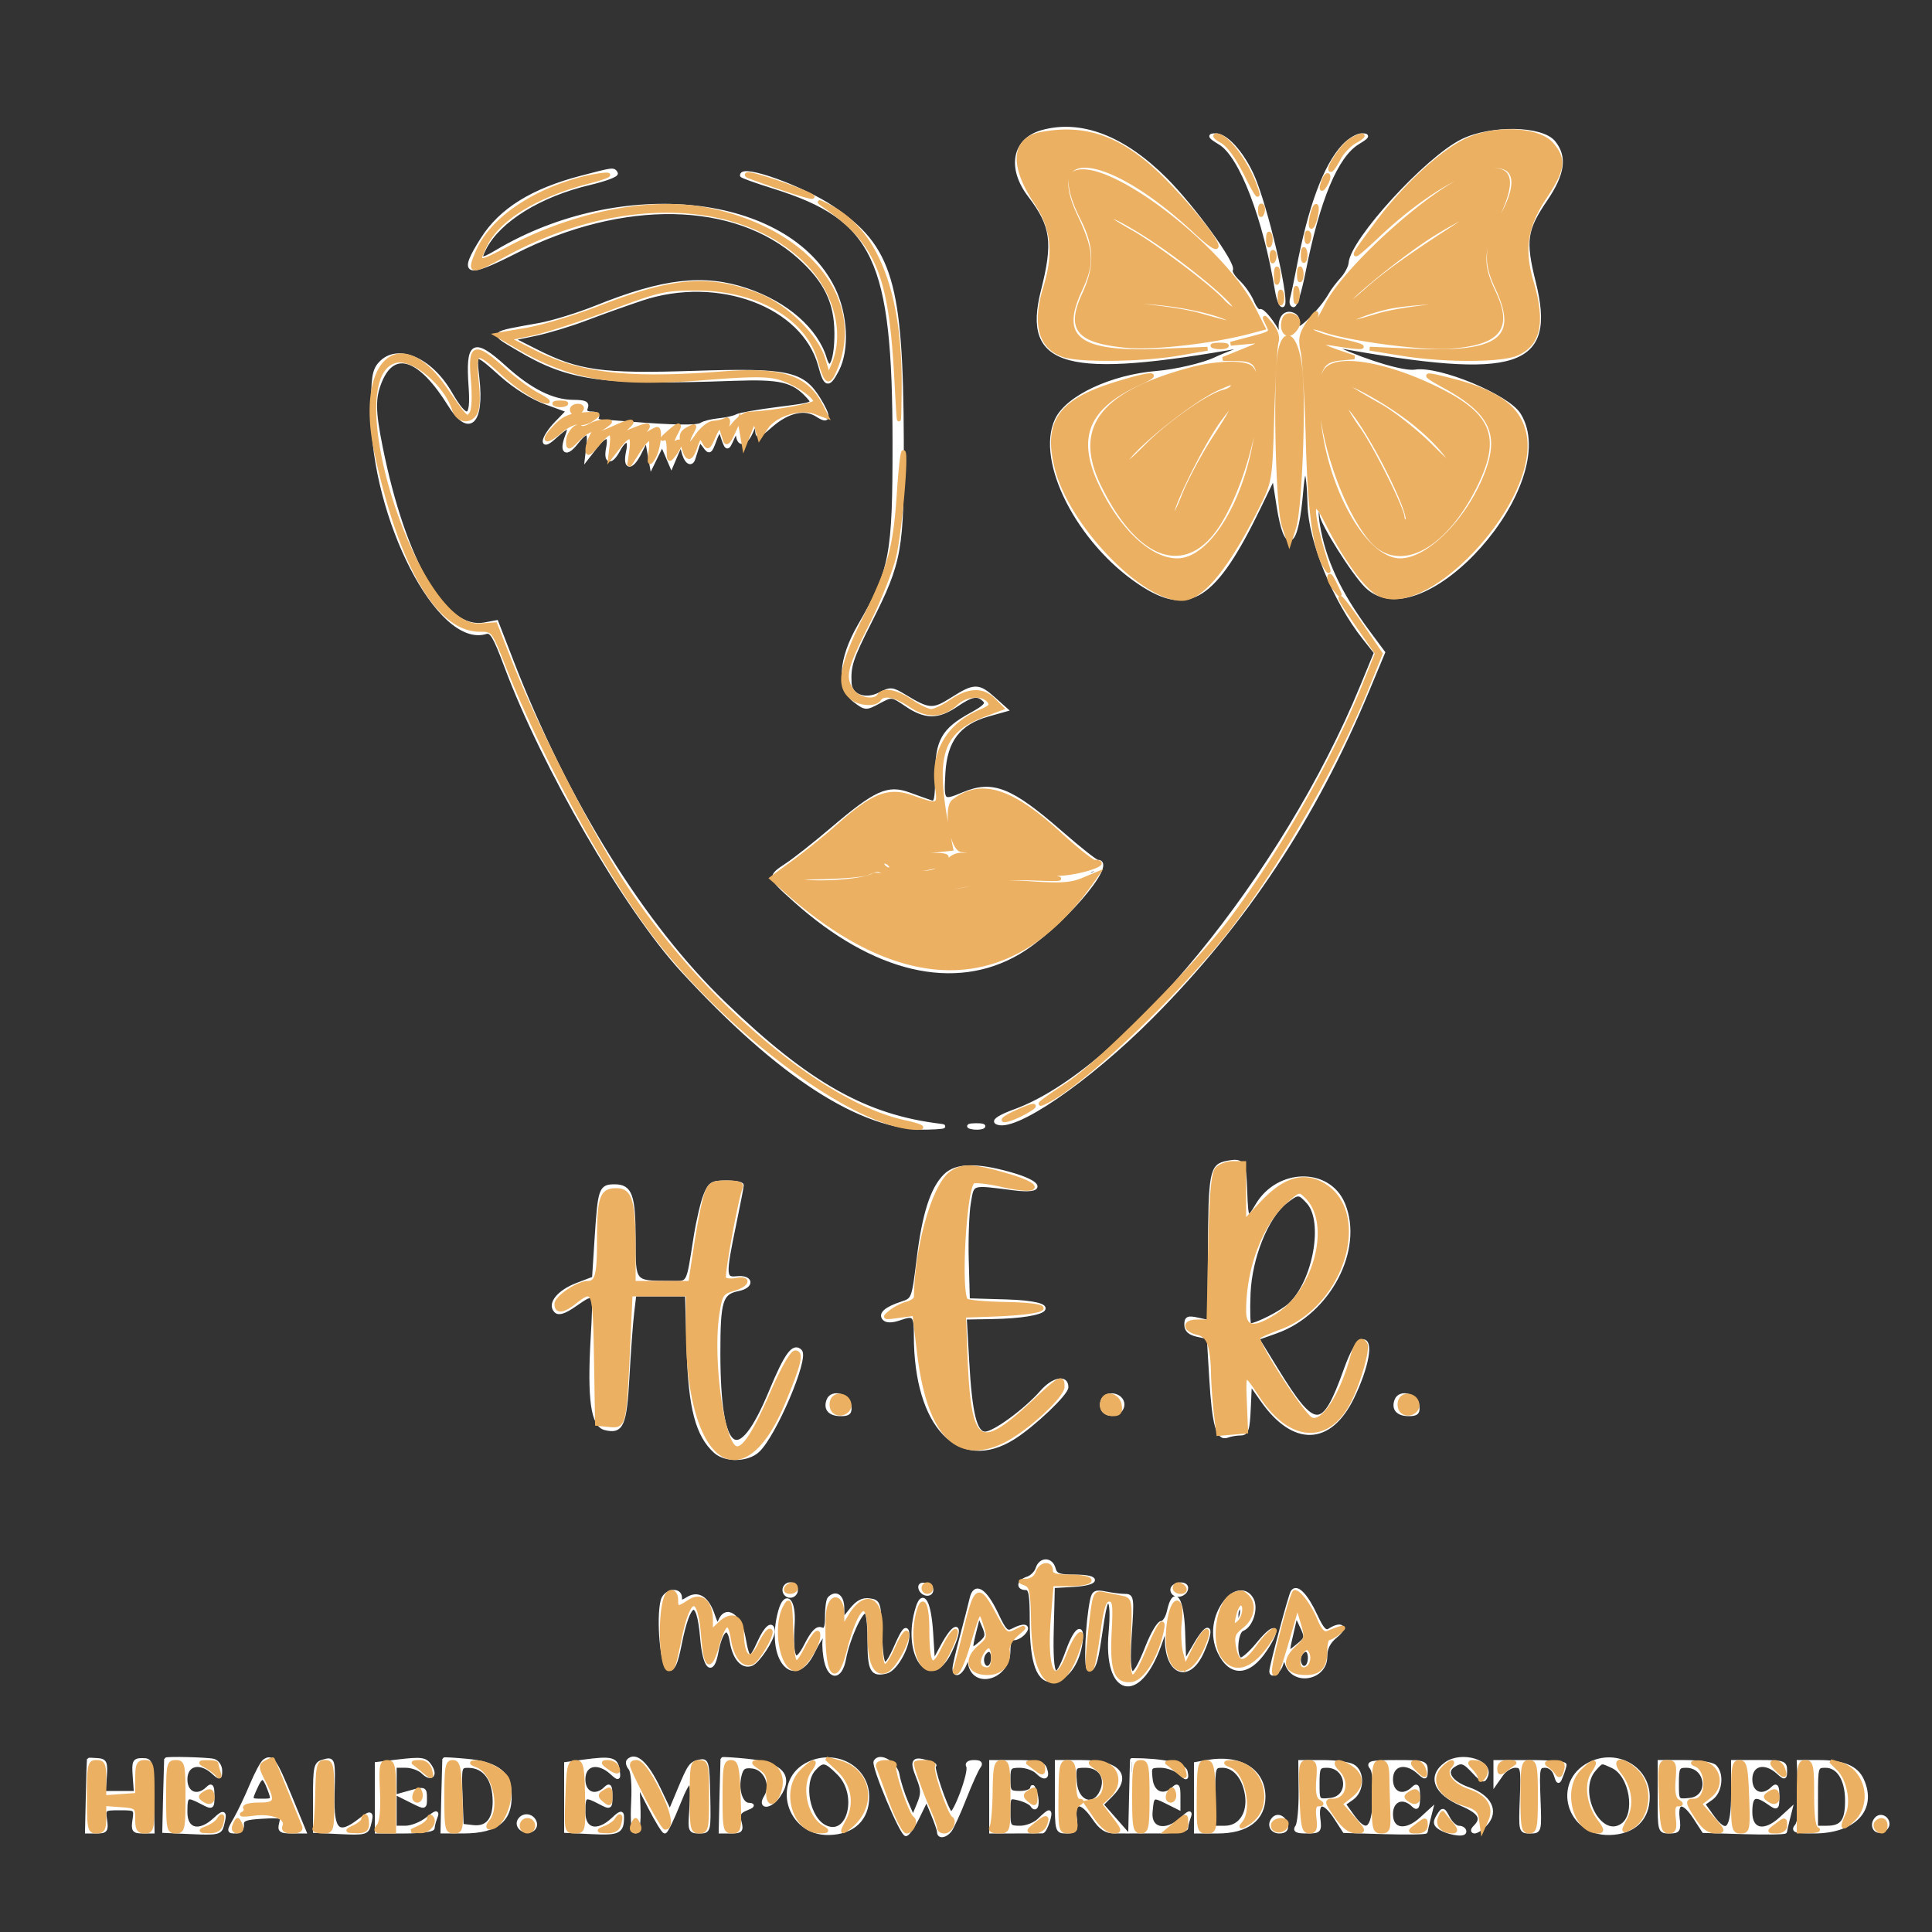 <?xml version="1.0" standalone="no"?>
<!DOCTYPE svg PUBLIC "-//W3C//DTD SVG 20010904//EN"
 "http://www.w3.org/TR/2001/REC-SVG-20010904/DTD/svg10.dtd">
<svg version="1.0" xmlns="http://www.w3.org/2000/svg"
 width="500pt" height="500pt" viewBox="0 0 500 500"
 preserveAspectRatio="xMidYMid meet">
 <rect x="0" y="0" width="500" height="500" fill="#333333" stroke="none"/>
 <path fill="#fff" stroke="#fff" stroke-width="1px" d="M269.7 34.159c-7.257 2.031-8.665 9.265-3.197 16.434 5.978 7.837 6.563 12.126 3.372 24.724-4.906 19.378 6.057 22.344 52.125 14.1 1.375-.246.7.236-1.5 1.07-2.2.834-4.9 1.947-6 2.473-3.049 1.458-10.241 3.142-15.118 3.539-11.697.953-23.111 6.304-25.875 12.128-5.06 10.662 5.607 31.606 21.504 42.221 12.658 8.453 19.287 4.228 30.838-19.658l3.833-7.927 1.18 7.589c1.984 12.763 4.701 10.995 5.923-3.852.678-8.229 1.869-6.202 2.097 3.568.221 9.502 6.542 24.866 14.212 34.55l2.994 3.782-3.62 8.8c-20.09 48.83-61.657 99.654-89.854 109.864-3.488 1.263-5.423 2.436-4.727 2.866 4.127 2.551 23.559-10.697 40.118-27.349 24.243-24.378 42.158-51.455 55.914-84.508l4.042-9.711-3.847-5.181c-7.568-10.192-11.518-18.646-13.032-27.894-.424-2.592-.391-4.478.073-4.191.465.287.845.979.845 1.539 0 2.077 8.449 15.478 11.736 18.615 14.417 13.755 50.392-26.884 39.358-44.46-2.982-4.749-20.737-12.113-26.849-11.135-2.874.46-12.215-2.29-20.245-5.959l-2.5-1.143 2.5.452c46.685 8.442 56.398 5.307 50.959-16.451-2.687-10.751-2.283-13.601 3.043-21.439 4.503-6.628 5.125-11.002 2.096-14.742-3.092-3.819-16.183-4.045-23.616-.408-9.141 4.472-28.53 25.651-28.972 31.646-.075 1.025-1.059 2.881-2.187 4.126-1.127 1.245-2.449 2.985-2.936 3.867-2.402 4.344-9.102 10.856-8.63 8.387.326-1.706-.057-2.669-1.244-3.124-2.185-.839-3.577 1.338-2.956 4.625.292 1.546.18 1.933-.292 1.008-1.83-3.587-4.545-6.945-5.258-6.504-.426.263-1.313-.821-1.971-2.41-.658-1.589-2.272-3.898-3.586-5.133-1.313-1.234-2.157-2.618-1.874-3.076.92-1.488-9.739-16.194-16.999-23.454-10.822-10.821-21.857-15.067-31.877-12.264m46.114 2.869c5.375 3.277 11.567 19.423 14.66 38.222.339 2.063.977 3.75 1.417 3.75 1.54 0-3.253-21.546-7.051-31.698-2.449-6.545-7.222-12.303-10.194-12.298-1.811.003-1.629.318 1.168 2.024m31.983.722c-4.807 5.13-8.757 15.762-11.795 31.75-.627 3.3-1.364 6.787-1.638 7.75-.274.963-.089 1.75.412 1.75s1.661-3.816 2.577-8.479c3.715-18.905 8.432-30.199 14.042-33.62 2.587-1.578 2.761-1.894 1.042-1.897-1.135-.002-3.223 1.233-4.64 2.746m-197.45 8.235c-12.586 3.3-20.701 8.351-25.452 15.842-5.859 9.238-4.403 9.822 8.355 3.349 27.963-14.186 57.062-13.634 73.701 1.398 6.773 6.12 9.431 11.592 9.495 19.548.057 7.187-1.65 11.086-2.947 6.729-2.235-7.513-9.997-14.313-20.3-17.784-11.032-3.717-21.538-2.514-38.79 4.442-4.689 1.89-11.312 3.94-14.717 4.556-13.158 2.379-12.761 1.935-5.556 6.217 13.197 7.843 21.44 8.99 55.864 7.774 12.13-.429 15.339.346 19.227 4.642 1.677 1.853 1.467 1.936-7.867 3.115-5.275.666-10.084 1.517-10.688 1.89-.604.373-2.671.84-4.592 1.037-1.922.197-3.963.703-4.537 1.123-1.014.744-7.303.657-18.543-.256-3.025-.245-6.314-.482-7.309-.527-.995-.044-1.531-.53-1.191-1.08.34-.55-.294-1-1.41-1-1.391 0-1.847-.471-1.452-1.5.45-1.172-.269-1.505-3.281-1.522-5.398-.031-11.157-2.911-17.74-8.872-8.127-7.36-9.664-6.489-8.84 5.016.616 8.609-.958 9.093-5.277 1.622-5.119-8.856-13.714-12.483-18.095-7.637-1.623 1.796-1.904 3.682-1.897 12.75.02 27.274 17.141 60.51 29.226 56.736 1.456-.454 2.371 1.069 5.21 8.678 9.814 26.296 30.986 62.832 45.682 78.834 25.114 27.346 46.515 41.126 63.281 40.745 3.626-.082 5.243-.31 3.593-.506-19.482-2.313-34.323-10.675-56.101-31.611-21.072-20.259-40.851-52.133-54.983-88.61l-3.916-10.108-3.129.581c-10.297 1.912-20.815-16.052-26.816-45.804-1.922-9.528-1.95-12.912-.14-17.244 3.53-8.447 10.361-6.09 17.977 6.202 4.979 8.036 8.484 4.713 7.181-6.807-.814-7.195-.8-7.197 6.253-.911 3.475 3.098 7.88 5.847 11.459 7.152l5.813 2.12-3.049 3.145c-3.623 3.738-4.301 7.027-.799 3.874 3.983-3.586 4.704-3.662 3.461-.368-1.516 4.015-.215 4.955 2.348 1.698 2.765-3.516 3.677-3.346 3.21.597l-.385 3.25 2.141-2.75c2.794-3.587 4.073-3.491 3.325.25-.729 3.647.811 3.937 2.65.5 1.818-3.397 3.304-3.159 2.521.405-.954 4.343.89 4.528 3.006.302l1.857-3.707.621 3.5.622 3.5 1.368-2.796 1.368-2.795 1.196 2.795 1.196 2.796 1.28-3c1.108-2.598 1.339-2.732 1.719-1 .651 2.96 2.092 4.111 2.713 2.167l1.061-3.32c.478-1.502.649-1.488 1.848.153 1.218 1.666 1.419 1.541 2.574-1.597.804-2.186 1.423-2.866 1.73-1.903 1.416 4.441 1.491 4.481 2.82 1.5.813-1.823 1.369-2.336 1.419-1.309.15 3.137 2.028 2.923 3.478-.395 1.273-2.915 1.449-3.024 1.521-.942.082 2.352.084 2.351 3.508-.655 4.431-3.89 8.855-4.9 12.115-2.764 3.099 2.031 3.208.512.299-4.194-4.175-6.756-7.981-7.555-32.224-6.768-23.845.775-29.927-.068-40.999-5.678l-6.117-3.1 6-1.253c3.3-.689 9.15-2.455 13-3.925 3.85-1.47 10.375-3.802 14.5-5.183 19.917-6.669 42.054 1.623 46.254 17.326 1.389 5.194 2.15 5.382 4.393 1.09 2.72-5.203 2.284-14.327-1.007-21.053-11.79-24.099-54.779-28.782-87.14-9.493-4.143 2.47-4.789 2.255-3.09-1.029 3.748-7.249 14.307-13.759 27.272-16.816 3.973-.936 6.993-2.075 6.712-2.531-.652-1.055-.565-1.066-9.047 1.157M192 45.382c0 .21 3.713 1.542 8.25 2.959 26.265 8.205 31.211 18.679 31.236 66.159.016 29.291-.699 33.036-9.069 47.5-5.008 8.654-5.447 16.097-1.142 19.339 2.718 2.046 2.845 2.051 6.15.271 3.359-1.809 3.394-1.805 7.207.786 4.801 3.263 8.079 3.289 12.773.104 4.109-2.789 5.636-3.059 7.388-1.307.923.923.14 1.769-3.469 3.75-7.219 3.961-8.824 6.813-8.824 15.682 0 6.196-.257 7.394-1.5 6.993-.825-.267-3.426-1.193-5.78-2.057-5.441-1.998-8.571-.572-19.891 9.062-4.306 3.665-9.516 7.784-11.579 9.153-4.792 3.182-4.806 3.119 2 9.211 20.465 18.32 41.308 23.202 57.799 13.537C273.941 240.434 289.105 223 284.01 223c-.482 0-4.743-3.372-9.47-7.494-12.966-11.305-17.642-13.162-25.194-10.006-5.471 2.286-5.608 2.14-5.177-5.477.476-8.435 3.944-12.955 11.577-15.092l4.553-1.275-3.165-2.828c-3.958-3.536-4.964-3.526-10.697.11-5.005 3.174-6.021 3.11-12.43-.787-3.095-1.883-3.555-1.919-6.311-.494-3.751 1.94-7.639.503-7.811-2.886-.227-4.466.371-6.287 5.2-15.844 7.916-15.665 8.43-18.566 8.317-46.927-.163-40.924-2.872-50.002-17.959-60.187C207.701 48.586 192 42.94 192 45.382M302.5 55c.995 1.1 2.035 2 2.31 2 .275 0-.315-.9-1.31-2-.995-1.1-2.035-2-2.31-2-.275 0 .315.9 1.31 2m8.5 7.5c1.866 1.925 3.617 3.5 3.892 3.5.275 0-1.026-1.575-2.892-3.5-1.866-1.925-3.617-3.5-3.892-3.5-.275 0 1.026 1.575 2.892 3.5m73.158 4.5c0 1.375.227 1.938.504 1.25.278-.687.278-1.812 0-2.5-.277-.687-.504-.125-.504 1.25M305 67.378c0 .207.788.995 1.75 1.75 1.586 1.243 1.621 1.208.378-.378-1.307-1.666-2.128-2.195-2.128-1.372m5 4c0 .207.788.995 1.75 1.75 1.586 1.243 1.621 1.208.378-.378-1.307-1.666-2.128-2.195-2.128-1.372m-14.25 7.284c.688.278 1.813.278 2.5 0 .688-.277.125-.504-1.25-.504s-1.937.227-1.25.504m74.063.021c.721.289 1.584.253 1.916-.079.332-.332-.258-.568-1.312-.525-1.165.048-1.402.285-.604.604m19.266 3.9c.048 1.165.285 1.402.604.605.289-.722.253-1.585-.079-1.917-.332-.332-.568.258-.525 1.312m-65.266 4.1c.721.289 1.584.253 1.916-.079.332-.332-.258-.568-1.312-.525-1.165.048-1.402.285-.604.604m18 0c.721.289 1.584.253 1.916-.079.332-.332-.258-.568-1.312-.525-1.165.048-1.402.285-.604.604m-23 1c.721.289 1.584.253 1.916-.079.332-.332-.258-.568-1.312-.525-1.165.048-1.402.285-.604.604m28 0c.721.289 1.584.253 1.916-.079.332-.332-.258-.568-1.312-.525-1.165.048-1.402.285-.604.604m-33 1c.721.289 1.584.253 1.916-.079.332-.332-.258-.568-1.312-.525-1.165.048-1.402.285-.604.604m-6 1c.721.289 1.584.253 1.916-.079.332-.332-.258-.568-1.312-.525-1.165.048-1.402.285-.604.604m50 0c.721.289 1.584.253 1.916-.079.332-.332-.258-.568-1.312-.525-1.165.048-1.402.285-.604.604m-64.549 1.035c1.52.229 3.77.223 5-.014 1.23-.237-.014-.425-2.764-.418-2.75.008-3.756.202-2.236.432m76.486-.012c1.238.238 3.262.238 4.5 0 1.238-.239.225-.434-2.25-.434s-3.488.195-2.25.434m-39.671 1.877c.048 1.165.285 1.402.604.605.289-.722.253-1.585-.079-1.917-.332-.332-.568.258-.525 1.312m-13.329 1.123c1.238.238 3.262.238 4.5 0 1.238-.239.225-.434-2.25-.434s-3.488.195-2.25.434m30.012.001c1.244.239 3.044.23 4-.02s-.062-.446-2.262-.435c-2.2.011-2.982.216-1.738.455m-21.683 4.876c.048 1.165.285 1.402.604.605.289-.722.253-1.585-.079-1.917-.332-.332-.568.258-.525 1.312m12.116.917c.02 1.65.244 2.204.498 1.231.254-.973.237-2.323-.037-3-.274-.677-.481.119-.461 1.769m4.077 3.5c0 2.475.195 3.487.434 2.25.238-1.237.238-3.263 0-4.5-.239-1.237-.434-.225-.434 2.25m-12.193-1.417c.048 1.165.285 1.402.604.605.289-.722.253-1.585-.079-1.917-.332-.332-.568.258-.525 1.312m-4 6c.048 1.165.285 1.402.604.605.289-.722.253-1.585-.079-1.917-.332-.332-.568.258-.525 1.312m-27.155 5.167-2.424 2.75 2.75-2.424c1.512-1.334 2.75-2.571 2.75-2.75 0-.785-.81-.146-3.076 2.424m31.362 4.75c.008 2.75.202 3.756.432 2.236.229-1.52.223-3.77-.014-5-.237-1.23-.425.014-.418 2.764m32.527 27.183c.721.289 1.584.253 1.916-.079.332-.332-.258-.568-1.312-.525-1.165.048-1.402.285-.604.604m-80.306 81.306c-.35.566.051.734.941.393 1.732-.665 2.049-1.382.611-1.382-.518 0-1.216.445-1.552.989m-30.238 65.704c.973.254 2.323.237 3-.037.677-.274-.119-.481-1.769-.461-1.65.02-2.204.244-1.231.498m66.276 9.235c-4.024.785-4.328 2.385-4.445 23.401l-.1 17.83-3-.659c-2.553-.561-3-.361-3 1.341 0 1.395.88 2.193 2.908 2.639l2.908.638.645 10.691c.723 11.978 1.767 15.701 4.144 14.789.857-.329 2.401-.598 3.431-.598 1.611 0 1.914-.922 2.168-6.592l.296-6.591 3.232 4.595c8.117 11.541 17.398 11.233 23.237-.772 3.859-7.933 5.105-14.999 2.556-14.491-1.159.231-2.621 2.749-4.268 7.351-5.797 16.201-7.979 16.193-17.976-.072l-4.962-8.072 4.949-1.758c13.583-4.824 22.232-21.286 17.338-32.999-3.758-8.994-16.828-8.803-22.22.324-2.547 4.312-2.858 3.952-3.101-3.591-.245-7.578-.645-8.203-4.74-7.404m-72.929 3.365c-3.381 3.381-5.467 9.919-6.904 21.635-1.257 10.246-1.331 10.444-4.246 11.384-4.094 1.32-5.777 2.777-4.584 3.97.622.622 2.032.595 3.957-.076 3.749-1.307 4.161-.874 4.161 4.373 0 23.515 11.305 35.321 25.316 26.436 5.21-3.304 13.684-11.367 13.684-13.02 0-2.8-3.399-2.123-6.371 1.269C265.452 365.031 257.302 371 254.97 371c-2.616 0-3.875-5.084-4.643-18.75l-.633-11.25 6.903-.118c15.671-.269 18.751-3.656 3.724-4.095l-9.821-.287-.284-10.184c-.157-5.601.085-12.351.537-15 .917-5.384.312-5.189 11.632-3.754 7.947 1.007 7.327-1.394-.964-3.732-8.755-2.469-14.017-2.325-16.805.463m-62.052 4.957c-.734 1.788-1.873 6.625-2.531 10.75-2.082 13.054-1.485 12.002-6.802 11.986-9.352-.027-9.231.12-9.231-11.168 0-11.439-.849-13.818-4.928-13.818-3.611 0-3.861.717-4.682 13.418l-.674 10.419-4.369 1.668c-4.719 1.802-7.278 4.964-5.477 6.765.739.739 2.202.259 4.896-1.608 5.391-3.736 5.313-3.883 4.598 8.634-.901 15.766.032 22.514 3.221 23.315 4.324 1.085 5.129-.764 5.825-13.385.355-6.449.901-13.863 1.212-16.476l.566-4.75h13.59l.417 14.25c.443 15.121 2.301 22.174 6.947 26.379 2.61 2.361 8.207 2.27 10.916-.179 4.269-3.858 12.865-23.927 11.033-25.759-1.732-1.732-3.622.864-7.577 10.405-8.457 20.405-13.562 16.703-13.578-9.845-.008-13.679.618-15.712 5.114-16.611 3.802-.76 3.445-3.271-.405-2.852-3.297.359-3.35-.77-.645-13.788 1.086-5.225 1.98-9.837 1.987-10.25.007-.413-1.81-.75-4.038-.75-3.63 0-4.19.338-5.385 3.25m150.115 1.788c-4.903 3.856-9.135 14.374-9.532 23.688-.194 4.551-.067 8.274.283 8.274 1.732 0 8.32-3.355 10.404-5.298 6.467-6.033 9.258-21.619 4.761-26.594-2.35-2.601-2.694-2.605-5.916-.07m-118.272 51.344c-.858 2.236.373 3.618 3.222 3.618 2.031 0 2.449-.429 2.191-2.25-.381-2.681-4.509-3.724-5.413-1.368m70.956.115c-.346.901-.167 2.099.398 2.664 1.63 1.63 4.739.531 4.739-1.675 0-2.543-4.228-3.358-5.137-.989m76.044-.115c-.858 2.236.373 3.618 3.222 3.618 2.031 0 2.449-.429 2.191-2.25-.381-2.681-4.509-3.724-5.413-1.368m-92.891 43.567c-.34 1.072-1.495 2.227-2.567 2.567-2.295.729-2.612 2.484-.449 2.484 1.216 0 1.5 1.615 1.5 8.532 0 10.918 1.778 15.745 5.629 15.287 3.254-.388 6.04-4.033 6.93-9.069.977-5.521-.984-4.645-3.184 1.422-3.278 9.043-4.479 7.504-4.159-5.327l.284-11.345 5.25-.302c6.622-.382 6.925-2.198.367-2.198-4.043 0-4.974-.344-5.407-2-.669-2.56-3.387-2.593-4.194-.051M203 411.5c0 .825.675 1.5 1.5 1.5s1.5-.675 1.5-1.5-.675-1.5-1.5-1.5-1.5.675-1.5 1.5m35.218-.346c.519 1.558 2.756 1.83 2.835.346.029-.55-.698-1.155-1.615-1.346-1.043-.215-1.5.159-1.22 1m65.325-.223c-.317.512-.118 1.213.441 1.559 1.193.737 3.016-.199 3.016-1.549 0-1.217-2.707-1.225-3.457-.01m-52.114 2.797c-.34 1.525-1.476 5.951-2.524 9.836-1.048 3.885-1.905 7.597-1.905 8.25 0 2.209 1.828 1.202 2.838-1.564.814-2.23 1.019-2.363 1.083-.7.283 7.36 10.079 5.048 10.079-2.379 0-2.027.497-3.171 1.378-3.171.757 0 1.937-.675 2.622-1.5 1.479-1.782-.065-2.071-2.916-.545-1.508.807-2.148.177-4.14-4.075-3.002-6.409-5.635-8.087-6.515-4.152m83.062-1.713c-.599.968-5.491 19.245-5.491 20.513 0 1.476 1.976.124 2.574-1.762l.709-2.233.815 2.204c1.903 5.144 9.902 3.542 9.902-1.985 0-2.253.799-3.831 2.75-5.428 2.728-2.234 1.399-3.337-1.676-1.391-1.088.689-1.937-.201-3.591-3.765-2.487-5.362-4.93-7.871-5.992-6.153m-163.021 2.247c-1.194 4.757-.065 17.199 1.589 17.514 1.184.226 1.87-1.262 2.847-6.181 2.378-11.963 4.866-12.7 5.787-1.713.646 7.698 2.601 9.697 3.708 3.792 1.151-6.133 3.186-7.66 3.938-2.956.705 4.412 2.8 6.826 5.143 5.927 1.687-.647 5.508-6.465 5.514-8.395.008-2.52-1.74-1.145-3.496 2.75-2.36 5.233-2.948 5.052-4.068-1.25-1.001-5.64-4.604-8.071-6.117-4.129-.541 1.41-.903 1.088-1.812-1.613-1.476-4.383-3.822-5.914-6.5-4.242-1.672 1.044-2.003 1.001-2.003-.258 0-2.45-3.888-1.803-4.53.754m111.128-.127c-1.212 5.758-1.721 17.865-.751 17.865 1.149 0 1.796-1.805 2.6-7.25 1.42-9.623 1.716-10.767 2.638-10.197.599.37.727 3.439.328 7.843-1.462 16.132 7.161 18.55 12.566 3.524l1.949-5.42.036 3.816c.084 8.9 5.752 10.841 9.16 3.137 2.883-6.518 1.752-7.802-1.699-1.929L306.5 430.5l-.29-8.25c-.306-8.68-2.328-11.542-3.71-5.25-.362 1.65-1.219 3-1.904 3-.684 0-2.336 2.782-3.67 6.183-3.928 10.01-5.365 9.043-4.532-3.049.659-9.57.591-10.134-1.223-10.134-1.057 0-3.306-.277-4.998-.615-2.662-.533-3.144-.297-3.575 1.75m34.588.356c-2.932 3.728-3.581 8.875-1.635 12.975 2.905 6.122 7.62 5.897 11.897-.567 3.883-5.867 2.621-6.91-1.812-1.5-2.084 2.544-4.205 4.368-4.713 4.054-1.549-.958-1.079-7.179.592-7.82 2.263-.869 3.696-5.37 2.45-7.698-1.428-2.669-4.437-2.422-6.779.556m-102.519-.824c-.367.366-.667 2.439-.667 4.607 0 3.088-.324 3.816-1.497 3.365-1.045-.4-2.215.837-3.87 4.093-2.88 5.668-4.029 3.832-3.471-5.547.364-6.123-1.85-8.281-3.267-3.185-3.391 12.192 3.686 20.651 8.605 10.286 1.1-2.317 2.364-4.23 2.809-4.25.445-.02.548.387.228.903-.319.517-.288 2.767.069 5 .881 5.505 3.87 5.696 4.862.311.921-5.007 4.159-12.25 5.476-12.25.647 0 1.056 2.883 1.056 7.441 0 7.854.675 9.108 4.395 8.175 2.57-.645 6.044-7.246 5.391-10.244-.287-1.32-1.09-.323-2.72 3.378-3.159 7.173-3.937 6.627-4.276-3-.278-7.915-.39-8.264-2.756-8.598-1.764-.249-3.115.463-4.745 2.5l-2.279 2.848-.005-3.25c-.005-3.056-1.617-4.304-3.338-2.583m22.84 2.31c-3.852 12.138 3.219 21.941 8.294 11.496 3.469-7.142 1.7-8.207-2.031-1.223l-2.27 4.25-.5-7.921c-.494-7.833-2.124-10.914-3.493-6.602M320 418c0 1.1.173 2 .383 2 .211 0 .619-.9.907-2 .287-1.1.115-2-.384-2-.498 0-.906.9-.906 2m-67.797 4.1c-1.307 5.149-1.13 5.511 1.551 3.175 1.799-1.568 1.892-2.11.793-4.643l-1.244-2.868-1.1 4.336m82.077.517c-1.332 5.824-1.391 5.706 1.632 3.256 2.281-1.85 2.333-2.123.948-5.046l-1.463-3.089-1.117 4.879m-79.9 5.835c-.689 1.797.428 3.785 1.689 3.005 1.267-.783 1.184-4.457-.1-4.457-.568 0-1.283.653-1.589 1.452m82 0c-.689 1.797.428 3.785 1.689 3.005 1.267-.783 1.184-4.457-.1-4.457-.568 0-1.283.653-1.589 1.452M22.959 455.417c-.022.046-.134 4.246-.25 9.333l-.209 9.251 2.577-.001c2.294 0 2.528-.329 2.136-3-.43-2.93-.341-3 3.787-3s4.217.07 3.787 3c-.392 2.671-.158 3 2.136 3l2.577.001-.169-9.251c-.163-8.95-.243-9.25-2.48-9.25-2.101 0-2.284.387-2.005 4.25l.307 4.25h-8.306l.301-4.169c.267-3.694.047-4.188-1.923-4.333-1.224-.09-2.243-.126-2.266-.081m20-.051c-.022.073-.134 4.265-.25 9.314l-.209 9.18 7.201.32c6.5.289 7.254.125 7.737-1.68.951-3.558.605-3.889-1.752-1.674C51.621 474.644 48 473.783 48 469c0-4.438.296-4.616 4.25-2.553 2.721 1.419 2.75 1.401 2.75-1.706 0-2.443-.267-2.874-1.2-1.941-2.683 2.683-5.8 1.447-5.8-2.3 0-4.027 3.706-4.981 7.171-1.845 1.716 1.553 1.829 1.526 1.829-.433 0-1.148-.788-2.294-1.75-2.547-1.527-.401-12.182-.669-12.291-.309m25.488.4c-.579.404-2.084 3.209-3.344 6.234-1.261 3.025-3.135 6.962-4.164 8.75-1.819 3.16-1.82 3.25-.016 3.25 1.153 0 1.802-.662 1.716-1.75-.114-1.433.835-1.806 5.242-2.057 5.006-.285 5.344-.163 4.844 1.75-.462 1.768-.076 2.057 2.751 2.057h3.289l-3.805-9.224c-3.837-9.301-4.593-10.348-6.513-9.01m15.053.147c-1.801.529-2 1.449-2 9.266v8.68l6.701.32c6.001.287 6.757.112 7.237-1.679.929-3.472.63-3.699-2.073-1.573-5.856 4.607-7.514 3.138-7.284-6.451.227-9.437.241-9.391-2.581-8.563m19-.009-5 .596v17.503l7.25-.001c3.987-.001 7.25-.415 7.25-.92 0-.505.312-1.731.693-2.725.594-1.546.286-1.486-2.135.418-1.555 1.224-4.082 2.225-5.614 2.225h-2.786v-16h2.85c1.567 0 3.578.729 4.468 1.619 1.979 1.978 3.363.936 1.881-1.417-1.244-1.977-2.109-2.103-8.857-1.298m12.459-.582c-.022.098-.134 4.341-.25 9.428l-.209 9.251 5.3-.001c9.264 0 12.79-3.23 12.024-11.013-.432-4.39-3.867-6.66-11.074-7.318-3.162-.288-5.768-.445-5.791-.347m36.041.568-4.5.61v17.359l6.742.32c6.894.328 7.758-.11 7.758-3.935 0-1.289-.441-1.178-2.314.582-4.065 3.818-7.686 2.957-7.686-1.826 0-4.438.296-4.616 4.25-2.553 2.721 1.419 2.75 1.401 2.75-1.706 0-2.443-.267-2.874-1.2-1.941-2.683 2.683-5.8 1.447-5.8-2.3 0-4.074 3.718-4.97 7.273-1.753 1.862 1.685 1.918 1.658 1.579-.75-.391-2.775-1.671-3.08-8.852-2.107m11.675-.232c-.362.362-.162 1.255.444 1.985.668.806.952 4.279.722 8.842-.237 4.686.004 7.516.64 7.517.61.001.92-2.508.773-6.25l-.246-6.252 3.21 6.25c1.765 3.438 3.492 6.25 3.838 6.25.345 0 1.929-3.262 3.519-7.25 3.112-7.803 3.928-7.206 3.262 2.386-.32 4.613-.207 4.865 2.163 4.865 2.5 0 2.5-.002 2.317-9.251-.165-8.342-.362-9.217-2-8.916-2.492.457-2.794.863-5.533 7.428l-2.405 5.762-2.914-6.097c-3.086-6.457-5.939-9.119-7.79-7.269m24.284-.393c-.022.129-.134 4.398-.25 9.485l-.209 9.251 2.769-.001c2.452 0 2.697-.285 2.143-2.493-.5-1.995-.155-2.681 1.731-3.436 1.704-.683 1.877-.962.626-1.008-2.053-.075-3.256-3.988-2.343-7.626.521-2.075 1.158-2.503 3.34-2.25 3.382.392 5.324 4.838 3.436 7.862-1.801 2.883 1.208 2.631 3.241-.272 3.592-5.128.8-8.238-8.193-9.128-3.437-.34-6.268-.513-6.291-.384m22.517 1.083c-9.464 4.273-5.572 18.276 5.017 18.054 6.255-.131 9.962-3.629 9.962-9.402 0-7.307-7.878-11.858-14.979-8.652m17.112-.464c-.668 1.13 6.896 19.115 7.912 18.812.55-.164 1.965-2.287 3.145-4.717l2.144-4.419 1.606 3.842c.883 2.113 1.605 4.237 1.605 4.72 0 1.285 1.596 1.071 2.786-.372.567-.687 2.268-4.4 3.78-8.25 1.511-3.85 3.182-7.562 3.713-8.25.706-.913.378-1.25-1.216-1.25-1.286 0-1.911.436-1.524 1.063.851 1.377-3.591 13.308-4.559 12.244-1.282-1.41-4.983-12.303-4.216-12.407.405-.055-.389-.434-1.764-.842-3.68-1.094-4.119-.395-2.418 3.854 1.333 3.332 1.349 4.263.122 7.207l-1.409 3.381-1.728-4c-.95-2.2-1.968-5.42-2.263-7.156-.497-2.929-4.571-5.396-5.716-3.46m66.37-.384c-.021 0-.133 4.163-.249 9.25l-.209 9.251 7.25-.001c3.988 0 7.25-.413 7.25-.918 0-.505.297-1.743.66-2.75.546-1.515.218-1.429-1.896.494-4.058 3.694-8.351 2.741-7.983-1.773.361-4.446.518-4.549 4.157-2.734l3.062 1.528v-3.124c0-2.429-.267-2.856-1.2-1.923-2.574 2.574-5.554 1.429-5.99-2.3-.386-3.306-.244-3.5 2.562-3.5 1.634 0 3.846.788 4.915 1.75 1.864 1.677 1.93 1.666 1.57-.25-.332-1.766-6.051-3-13.899-3m19.542.473-3 .527v17.503l5.673-.001c7.548-.003 11.827-3.251 11.827-8.98 0-6.792-6.007-10.54-14.5-9.049m61.75.522c-4.464 3.21-2.816 7.476 4.02 10.406 4.761 2.041 5.745 3.684 3.53 5.899-.736.736-.796 1.2-.155 1.2.575 0 1.872-.914 2.882-2.03 2.936-3.244 1.016-7.043-4.534-8.972-4.609-1.603-6.418-4.48-3.841-6.113 2.071-1.313 2.751-1.092 5.378 1.742 2.129 2.297 2.517 2.414 3.085.933 1.396-3.637-6.375-5.934-10.365-3.065m37.133.039c-9.304 4.736-5.484 18.091 5.11 17.868 6.255-.131 9.962-3.629 9.962-9.402 0-7.456-8.109-12.01-15.072-8.466m-200.728 1.295c-3.36 3.713-1.527 12.997 2.97 15.046 6.185 2.818 8.969-8.435 3.452-13.952-3.419-3.419-4.198-3.552-6.422-1.094M256.5 465v9h6.25c3.438 0 6.587-.009 7-.019.763-.019 2.42-4.981 1.664-4.981-.228 0-1.314.9-2.414 2-1.111 1.111-3.333 2-5 2-2.847 0-3-.21-3-4.108 0-3.979.086-4.087 2.74-3.421 1.507.378 3.026 1.15 3.375 1.715 1.05 1.7 1.623-.507.827-3.186-.408-1.375-.787-1.937-.842-1.25-.056.7-1.42 1.25-3.1 1.25-2.762 0-3-.278-3-3.5 0-3.203.248-3.5 2.929-3.5 1.61 0 3.657.729 4.547 1.619 1.88 1.88 2.849 1.393 1.941-.976-.498-1.296-2.034-1.643-7.274-1.643H256.5v9m17 0c0 8.98.006 9 2.549 9 2.325 0 2.513-.308 2.141-3.5-.546-4.674 1.751-4.677 4.931-.007 1.78 2.614 3.097 3.495 5.233 3.5l2.853.007-3.066-3.492-3.066-3.492 2.463-2.463c5.038-5.038 1.908-8.553-7.617-8.553H273.5v9m63.075-1.247c.041 4.261-.351 8.31-.872 8.997-.714.941-.102 1.25 2.474 1.25 3.321 0 3.409-.102 3.013-3.5-.538-4.608 1.561-4.632 4.527-.053l2.216 3.423 10.536.315c5.794.173 10.54.09 10.547-.185.006-.275.297-1.625.646-3l.634-2.5-2.462 2.25c-4.018 3.671-7.834 3.062-7.834-1.25 0-3.747 3.117-4.983 5.8-2.3.933.933 1.2.444 1.2-2.2s-.267-3.133-1.2-2.2c-2.683 2.683-5.8 1.447-5.8-2.3 0-4.027 3.706-4.981 7.171-1.845 1.718 1.555 1.829 1.524 1.829-.5 0-2.018-.484-2.155-7.622-2.155-6.446 0-7.442.218-6.453 1.41.715.862 1.055 4.066.873 8.24-.351 8.041-2.192 9.414-5.812 4.331l-2.225-3.125 2.12-1.485c2.754-1.929 2.865-6.902.185-8.336-1.064-.569-4.552-1.034-7.75-1.032l-5.816.003.075 7.747m50.425-5.03v2.722l1.557-2.222c.856-1.223 2.464-2.223 3.573-2.223 1.89 0 1.997.536 1.693 8.502-.322 8.489-.319 8.503 2.177 8.503s2.499-.014 2.177-8.503c-.303-7.951-.194-8.502 1.682-8.502 1.202 0 2.293.902 2.722 2.25.692 2.178.74 2.186 1.497.25.43-1.1.813-2.337.852-2.75.038-.413-3.98-.75-8.93-.75h-9v2.723m25.655-.894c-5.18 5.723 1.277 18.709 7.229 14.54 4.025-2.82 2.323-13.043-2.541-15.259-3.055-1.392-2.734-1.441-4.688.719M429.5 465c0 8.98.006 9 2.549 9 2.325 0 2.513-.308 2.141-3.5-.538-4.608 1.561-4.632 4.527-.053l2.216 3.423 10.536.315c5.794.173 10.54.09 10.547-.185.006-.275.297-1.625.646-3l.634-2.5-2.462 2.25c-4.241 3.875-7.834 3.072-7.834-1.75 0-4.401 1.146-4.987 4.777-2.443 2.161 1.513 2.223 1.465 2.223-1.7 0-2.533-.267-2.99-1.2-2.057-2.683 2.683-5.8 1.447-5.8-2.3 0-4.027 3.706-4.981 7.171-1.845 1.718 1.555 1.829 1.524 1.829-.5 0-1.994-.505-2.155-6.75-2.157l-6.75-.001v8.234c0 9.516-1.625 11.21-5.514 5.75l-2.225-3.125 2.12-1.485c2.349-1.646 2.864-6.226.919-8.171-.689-.689-3.989-1.2-7.75-1.2h-6.55v9m36.331-1.452c.213 4.873-.096 8.067-.873 9.002-1.027 1.238-.372 1.45 4.469 1.45 10.481 0 15.899-5.801 12.463-13.343-1.477-3.241-4.876-4.657-11.187-4.659l-5.203-.003.331 7.553m-346.623 1.202.292 7.75 2.951.336c3.625.412 5.549-1.873 5.549-6.593 0-5.728-2.555-9.199-6.792-9.228-2.219-.015-2.283.234-2 7.735m158.985-3.5c.382 5.283 4.882 6.875 6.901 2.442 1.637-3.592-.302-6.692-4.187-6.692-2.937 0-3.013.12-2.714 4.25M314 465v8h2.977c4.037 0 6.491-3.727 5.693-8.643-.721-4.445-3.224-7.357-6.325-7.357-2.265 0-2.345.274-2.345 8m27-3.437c0 4.546.012 4.563 3.25 4.25 5.655-.545 4.837-8.813-.872-8.813-2.157 0-2.378.425-2.378 4.563m93 0c0 4.546.012 4.563 3.25 4.25 5.655-.545 4.837-8.813-.872-8.813-2.157 0-2.378.425-2.378 4.563M470 465v8h2.8c3.934 0 5.2-1.699 5.2-6.977 0-5.48-2.182-9.023-5.557-9.023-2.387 0-2.443.183-2.443 8m-403.839-2.453C64.592 465.99 64.597 466 67.913 466c2.822 0 2.878-.094 1.781-3-1.383-3.663-2.033-3.746-3.533-.453M106 463.898l-2.5.699 3.25 1.625c3.22 1.61 3.25 1.602 3.25-.799 0-2.571-.108-2.613-4-1.525m266.275 6.033c-.917 1.468-.912 2.113.02 2.846 1.91 1.501 6.705 2.389 6.705 1.242 0-.56-.661-1.019-1.468-1.019-.807 0-2.054-1.118-2.77-2.484-1.243-2.372-1.354-2.399-2.487-.585m-237.829 1.156c-.941 1.523 1.103 3.3 2.97 2.584.898-.345 1.302-1.242.96-2.133-.682-1.779-2.949-2.039-3.93-.451m195.242-.441c-1.416 1.415-.615 3.354 1.385 3.354 1.398 0 1.968-.543 1.75-1.667-.357-1.841-2.064-2.759-3.135-1.687m156 0c-1.374 1.374-.662 3.496 1.062 3.164.962-.186 1.75-.969 1.75-1.74 0-1.579-1.764-2.472-2.812-1.424" fill-rule="evenodd"/><path fill="#ebb061" stroke="#ebb061" stroke-width="1px" d="M269.27 34.703c-7.042 1.36-7.534 8.155-1.27 17.534 4.56 6.83 5.258 13.045 2.489 22.172-2.89 9.527-1.301 15.415 4.726 17.516 4.127 1.439 20.493 1.233 29.785-.375l7.5-1.297-12.052.516c-21.289.912-26.741-3.154-20.938-15.618 3.336-7.168 3.151-10.153-1.205-19.436-8.819-18.793 8.87-16.448 30.907 4.097 11.038 10.29 4.622-.278-7.937-13.074-10.646-10.848-19.98-14.358-32.005-12.035m110.194 1.609c-6.394 3.044-15.887 11.812-22.764 21.023-7.836 10.495-7.819 10.87.152 3.4 22.026-20.644 41.966-24.158 32.284-5.689-4.566 8.712-4.919 12.605-1.75 19.305 6.218 13.144.905 17.362-20.677 16.418l-12.209-.534 8 1.307c10.985 1.796 25.706 1.817 29.952.043 5.823-2.433 7.042-8.192 3.943-18.627-2.503-8.429-1.561-14.459 3.425-21.927 4.797-7.183 5.139-9.804 1.788-13.7-3.474-4.039-14.717-4.556-22.144-1.019m-63.252.24c1.72.934 4.026 4.116 6.31 8.71 1.979 3.981 3.288 6.113 2.91 4.738-1.852-6.724-7.77-15.049-10.637-14.96-.712.022-.075.702 1.417 1.512m33.005.009c-2.06 1.442-5.903 7.439-4.768 7.439.275 0 1.192-1.339 2.038-2.975.846-1.636 2.77-3.643 4.276-4.46 1.505-.817 2.275-1.503 1.71-1.525-.566-.022-2.031.662-3.256 1.521m-70.967 8.101c-2.089.843-1.386 5.52 1.763 11.729 3.71 7.317 3.846 12.49.52 19.756-4.159 9.085-1.65 12.129 11.027 13.378 6.74.664 22.211-1.097 31.688-3.608l3.747-.993-2.558-5.049c-8.091-15.967-37.783-38.604-46.187-35.213m102.426.768c-10.066 3.647-32.75 24.109-37.496 33.822-2.146 4.391-4.138 6.687-2.818 3.248.938-2.446-.028-1.718-2.133 1.608-1.567 2.475-1.799 3.861-1.137 6.807.457 2.034 1.063 12.448 1.347 23.142.496 18.733 1.89 28.557 4.656 32.817.888 1.367.953 1.308.409-.374-4.457-13.779-4.58-20.148-.222-11.5 4.229 8.393 8.997 15.287 12.464 18.019 11.547 9.103 42.15-22.77 38.834-40.445-1.28-6.825-6.743-11.007-18.284-13.997-8.357-2.166-8.621-1.996-2.303 1.486 11.592 6.389 14.444 11.898 11.095 21.428C380.745 133.846 369.976 145 362.39 145c-10.088 0-21.32-22.103-21.373-42.059-.02-7.695 1.17-9.712 5.983-10.141l3.5-.311-4-1.365c-5.899-2.014-6.26-2.931-.799-2.032 8.284 1.362 9.125.789 1.377-.938-4.082-.91-7.592-2.172-7.8-2.804-.272-.827.691-.784 3.422.154 6.647 2.281 25.419 4.756 32.323 4.262 12.898-.923 16.036-4.72 11.619-14.058-3.509-7.417-3.339-10.633 1.053-19.993 4.998-10.651 2.815-13.849-7.019-10.285m-230.777 1.018c-12.545 3.46-22.682 10.589-26.143 18.385-2.61 5.882-2.018 6.004 6.447 1.331 28.879-15.941 61.013-15.41 78.198 1.292 7.863 7.642 10.822 18.625 7.263 26.963l-1.246 2.92-1.294-4.32c-1.826-6.094-10.057-14.102-17.269-16.8-12.657-4.736-21.477-3.994-40.658 3.419-6.29 2.431-14.87 5.004-19.067 5.717l-7.63 1.298 5.5 3.175c14.002 8.084 24.944 9.914 48.17 8.059 12.127-.969 16.561-.985 19.614-.07 3.996 1.197 9.216 4.666 9.216 6.124 0 .9-10.812 2.856-17.228 3.117-.95.038-2.703 1.278-3.895 2.756-2.019 2.501-2.13 2.531-1.616.435.349-1.422.168-2.014-.49-1.607-.574.354-1.977.692-3.118.751-1.167.06-3.076 1.594-4.364 3.505-2.313 3.433-3.2 2.673-1.213-1.039.977-1.827.886-1.909-1.009-.895-1.628.871-1.945 1.71-1.447 3.826 1.012 4.298 2.04 4.62 3.307 1.036 1.071-3.029 1.272-3.157 2.254-1.433.987 1.733 1.205 1.605 2.562-1.5.98-2.24 1.642-2.883 1.95-1.893.256.825.688 2.175.961 3 .333 1.009 1.018.354 2.09-2l1.594-3.5.604 3.5.603 3.5 1.35-3.5c1.3-3.369 1.375-3.409 2.003-1.083l.653 2.417 1.72-2.626c2.266-3.457 8.803-5.496 12.795-3.989l2.886 1.089-1.456-2.816c-3.862-7.467-10.169-9.546-25.424-8.378-24.764 1.896-37.121.452-49.297-5.763l-6.275-3.203 6.064-1.256c3.336-.691 12.336-3.612 20-6.49 13.087-4.914 14.485-5.231 22.936-5.2 15.717.06 28.48 7.502 31.591 18.423 1.777 6.238 2.429 6.531 4.274 1.92 7.031-17.573-7.484-35.494-33.002-40.746-14.483-2.981-34.124.75-51.308 9.747-8.511 4.456-8.849 4.43-6.51-.499 3.272-6.896 13.167-13.003 26.758-16.516 3.958-1.023 6.072-1.858 4.697-1.856-1.375.002-4.57.575-7.101 1.273M194 45.72c8.695 3.255 16.99 5.87 16.24 5.12-1.088-1.088-14.878-5.878-16.586-5.761-.635.043-.479.332.346.641m148.624.819c-.965 2.514-.681 3.163.498 1.136.584-1.004.851-2.036.593-2.293-.257-.258-.749.263-1.091 1.157m-128.633 7.182c13.226 9.445 16.477 17.383 17.93 43.779.769 13.973.771 13.981.919 4 .382-25.751-6.089-42.288-18.946-48.416-2.364-1.128-2.363-1.12.097.637m112.088.862c.048 1.165.285 1.402.604.605.289-.722.253-1.585-.079-1.917-.332-.332-.568.258-.525 1.312m13.492.988c-.367 1.466-.475 2.858-.24 3.094.236.235.73-.771 1.098-2.236.367-1.466.475-2.858.24-3.094-.236-.235-.73.771-1.098 2.236M287 56.405c0 .222 2.587 1.857 5.75 3.632 6.063 3.404 20.428 14.236 23.655 17.837 1.048 1.169 2.369 2.126 2.937 2.126 2.962 0-13.892-13.897-24.783-20.434-5.516-3.31-7.559-4.165-7.559-3.161m84.044 4.135C363.175 65.392 348 77.704 348 79.236c0 .508 2.587-1.401 5.75-4.243 4.779-4.294 11.997-9.422 24.891-17.684 1.022-.655 1.388-1.218.813-1.25-.575-.033-4.36 1.984-8.41 4.481M328.158 62c0 1.375.227 1.938.504 1.25.278-.687.278-1.812 0-2.5-.277-.687-.504-.125-.504 1.25m9.921-.417c.048 1.165.285 1.402.604.605.289-.722.253-1.585-.079-1.917-.332-.332-.568.258-.525 1.312M337.158 66c0 1.375.227 1.938.504 1.25.278-.687.278-1.812 0-2.5-.277-.687-.504-.125-.504 1.25m-8.079.583c.048 1.165.285 1.402.604.605.289-.722.253-1.585-.079-1.917-.332-.332-.568.258-.525 1.312m1.116 4.917c.02 1.65.244 2.204.498 1.231.254-.973.237-2.323-.037-3-.274-.677-.481.119-.461 1.769m5.963-.5c0 1.375.227 1.938.504 1.25.278-.687.278-1.812 0-2.5-.277-.687-.504-.125-.504 1.25m-.963 5.5c.02 1.65.244 2.204.498 1.231.254-.973.237-2.323-.037-3-.274-.677-.481.119-.461 1.769m-4.037.5c0 1.375.227 1.938.504 1.25.278-.687.278-1.812 0-2.5-.277-.687-.504-.125-.504 1.25M294.5 79.07c5.5.426 12.475 1.473 15.5 2.327 9.381 2.649 10.759 2.907 8.779 1.638-3.911-2.505-17.203-5.033-25.689-4.887l-8.59.149 10 .773m64.846.427c-3.384.736-7.434 2.076-9 2.978-3.099 1.786-2.216 1.657 6.654-.969 3.025-.895 10-1.984 15.5-2.419l10-.79-8.5-.069c-4.675-.038-11.269.533-14.654 1.269m-26.991 3.02c-1.001 2.609.427 4.909 2.157 3.473.818-.679 1.488-1.807 1.488-2.505 0-1.902-2.983-2.694-3.645-.968m-4.379 1.248c1.22 2.488 1.463 2.304-5.476 4.138l-4 1.057 4.333-.396c5.195-.475 5.098-.307-1.336 2.301l-4.997 2.026 3.628.054c5.609.085 6.24 1.589 5.593 13.329C324.62 126.246 314.425 145 304.669 145c-7.005 0-15.208-7.618-20.697-19.221-5.978-12.636-2.744-20.447 11.056-26.707 6.192-2.808 2.669-2.575-6.936.459-13.955 4.408-17.636 9.893-14.598 21.75C277.189 135.705 295.705 155 305.851 155c5.033 0 11.713-8.085 19.416-23.5 3.495-6.994 3.498-7.014 4.01-24 .281-9.35.787-17.9 1.125-19 .388-1.268-.147-2.915-1.462-4.5-1.903-2.294-1.983-2.313-.964-.235m3.321 6.975c-1.408 6.642-.73 40.219.914 45.26l1.467 4.5 1.265-4c1.524-4.818 2.577-31.824 1.597-40.97-.888-8.295-3.914-11.059-5.243-4.79m-17.028-1.047c.973.254 2.323.237 3-.037.677-.274-.119-.481-1.769-.461-1.65.02-2.204.244-1.231.498M122.358 98.25c.385 4.414.23 7.837-.396 8.75-1.141 1.662-1.148 1.655-7.035-6.783-11.822-16.948-22.635-6.107-17.43 17.477C103.929 146.838 113.454 163 124.199 163c3.439 0 3.489.065 7.147 9.306 9.132 23.074 25.234 52.669 37.623 69.152 19.507 25.953 53.797 51.034 68.963 50.442 1.412-.056-.315-.731-3.839-1.502-21.362-4.672-52.205-30.655-72.289-60.898-8.512-12.817-23.246-41.596-29.679-57.97l-3.917-9.97-4.023.291c-16.562 1.196-37.464-64.48-21.775-68.418 4.521-1.134 12.978 5.912 15.093 12.576.857 2.701 3.717 3.41 5.257 1.304.951-1.301 1.13-3.66.648-8.554-.807-8.184-.13-8.437 6.385-2.391 4.39 4.075 10.063 7.69 11.907 7.588.44-.025-.802-.891-2.76-1.927-1.958-1.035-5.849-3.94-8.647-6.455-7.496-6.74-8.722-6.326-7.935 2.676m185.845-2.693c-23.26 6.261-30.051 15.273-22.705 30.136 9.628 19.481 21.882 23.239 30.266 9.282 7.629-12.7 12.249-35.562 8.036-39.775-1.586-1.586-9.007-1.416-15.597.357m34.699.627c-3.933 7.347 3.214 33.328 11.979 43.552 7.123 8.309 18.996 2.112 26.965-14.074 6.173-12.54 3.821-18.347-10.196-25.166-13.668-6.649-26.47-8.569-28.748-4.312m-27.651 4.307c-7.2 3.129-24.251 17.077-24.251 19.838 0 .49 2.528-1.677 5.617-4.816 5.821-5.915 16.09-13.15 20.088-14.154 1.262-.317 2.295-.977 2.295-1.467 0-1.088.205-1.12-3.749.599m33.974-.209c.948.67 4.521 2.793 7.939 4.718 3.419 1.925 9.375 6.648 13.236 10.495 3.861 3.847 6.617 6.322 6.123 5.5-3.965-6.601-11.413-13.094-21.639-18.865-5.436-3.068-9.064-4.253-5.659-1.848m-205.475 4.38c.688.278 1.813.278 2.5 0 .688-.277.125-.504-1.25-.504s-1.937.227-1.25.504m171.841 3.997c-4.511 6.134-12.81 22.965-12.393 25.132.174.903 1.57-1.555 3.103-5.462 1.533-3.907 5.24-10.831 8.238-15.388 5.993-9.109 6.691-11.949 1.052-4.282M348 104.801c0 .657 1.58 3.393 3.511 6.081 3.476 4.839 11.489 20.89 11.489 23.015 0 .607.443 1.103.985 1.103 2.148 0-6.934-19.038-13.094-27.447-1.59-2.171-2.891-3.409-2.891-2.752M148 106c0 .55.423 1 .941 1s1.219-.45 1.559-1c.34-.55-.084-1-.941-1s-1.559.45-1.559 1m-4.279 4.385c-3.645 3.788-2.691 4.609 1.377 1.186 1.75-1.473 3.831-2.429 4.623-2.124.793.304 2.417-.137 3.61-.98 2.068-1.462 1.96-1.52-2.331-1.252-3.434.215-5.158.965-7.279 3.17m8.954-.263c-1.004.584-2.087.799-2.408.478-.998-.998-3.267 1.543-3.267 3.659 0 1.853.213 1.801 2.676-.662 1.472-1.472 3.178-2.483 3.792-2.248.614.236 1.97-.196 3.015-.96 1.86-1.36 1.859-1.388-.042-1.359-1.067.017-2.762.508-3.766 1.092m5.575.851c-2.338 1.061-4.257 1.614-4.265 1.228-.035-1.581-1.956 2.442-1.97 4.126-.012 1.441.531 1.177 2.574-1.25 3.3-3.922 4.16-3.882 3.68.173l-.385 3.25 2.141-2.75c2.927-3.758 3.948-3.45 3.318 1l-.531 3.75 2.013-3.141c3.058-4.772 4.132-4.963 3.55-.631-.442 3.297-.35 3.524.734 1.8 1.31-2.085 1.999-7.528.953-7.528-.339 0-1.73.756-3.089 1.681l-2.473 1.681 1.905-2.181c2.252-2.578 1.774-2.681-3.187-.686l-3.718 1.494 2.361-1.994c2.953-2.496 1.853-2.502-3.611-.022m14.611 1.103c-1.299 1.142-1.798 1.791-1.111 1.441.874-.444 1.26.361 1.282 2.674.03 3.126.113 3.202 1.5 1.368 1.681-2.222 1.949-3.974.468-3.059-1.284.793-1.271-.125.035-2.566 1.328-2.48.766-2.444-2.174.142m10.598-1.009c-.363.586-.445 1.281-.183 1.543s.743-.218 1.069-1.067c.676-1.762.1-2.072-.886-.476m49.189 15.896c-.969 14.774-2.182 19.295-8.83 32.904-6.432 13.166-7.154 17.952-3.15 20.88 2.055 1.502 5.97 1.647 6.832.253 1.061-1.717 4.26-1.103 8.206 1.575 4.319 2.931 8.272 2.733 11.81-.59 2.441-2.293 6.723-2.607 8.378-.613.906 1.092.482 1.644-2.074 2.702-8.386 3.474-12.658 10.855-11.345 19.605.748 4.99.478 5.097-6.549 2.601-5.952-2.114-10.03-.511-18.926 7.44-3.025 2.703-8.162 6.867-11.415 9.251l-5.916 4.336 4.416 3.866c30.431 26.642 57.962 25.849 77.968-2.247l2.037-2.862-3.795 1.59c-3.01 1.262-5.759 1.456-13.295.94-7.157-.49-10.733-.276-14.5.867-2.75.835-7.25 1.458-10 1.386-4.952-.13-4.937-.138 1.5-.89 3.575-.417 8.075-1.257 10-1.866 2.007-.636 7.767-.94 13.5-.713 6.578.26 8.289.147 5-.329l-5-.723 6.559-.163c5.398-.134 13.86-3.011 9.211-3.131-.677-.018-4.727-3.243-9-7.167-12.56-11.534-20.415-13.964-27.5-8.506-2.257 1.738-.383 12.613 2.186 12.683 2.151.059 18.89 5.865 17.044 5.911-.825.021-4.65-1.075-8.5-2.436-8.763-3.098-9.827-3.099-12.909-.017-2.09 2.09-3.368 2.476-7.796 2.353l-5.295-.147 5.5-.614c5.843-.651 8-1.538 8-3.289 0-1.059-8.484-.543-12.665.771-1.648.518-1.665.467-.16-.506.92-.596 4.451-1.373 7.844-1.728l6.17-.645-.629-3.097c-4.218-20.786-2.393-27.197 8.97-31.511l4.753-1.804-2.142-2.142c-2.824-2.824-6.416-2.706-10.926.359-2.024 1.375-4.37 2.5-5.215 2.5-.845 0-3.191-1.125-5.215-2.5-3.829-2.602-7.224-3.217-8.285-1.5-1.114 1.802-5.347 1.057-6.943-1.223-2.442-3.485-1.933-5.744 3.913-17.352 3.008-5.974 6.152-13.867 6.988-17.539 1.522-6.692 3.282-26.886 2.343-26.886-.275 0-.794 4.483-1.153 9.963M344 149.642c0 .537.7 1.849 1.555 2.917 1.467 1.83 1.487 1.798.365-.559-1.458-3.061-1.92-3.628-1.92-2.358m3.605 6.608c.398.688 2.53 3.859 4.737 7.047l4.013 5.796-3.291 8.204c-7.682 19.145-21.284 43.141-34.409 60.703-8.693 11.631-33.976 37.115-42.155 42.489-6.967 4.578-9.052 6.284-5.5 4.5 9.664-4.855 34.509-28.539 47.262-45.054 13.102-16.965 27.546-42.248 35.766-62.602l3.298-8.168-4.84-7.082c-4.22-6.177-7.008-9.509-4.881-5.833M228.5 224c.34.55 1.068 1 1.618 1s.722-.45.382-1c-.34-.55-1.068-1-1.618-1s-.722.45-.382 1m-4 2c-1.1.473-6.725.95-12.5 1.061-10.015.192-10.223.238-4.5 1.008 5.544.745 16.213-.156 18.487-1.561.534-.33 1.993-.105 3.242.501 2.177 1.056 2.191 1.037.33-.454-2.175-1.742-2.272-1.753-5.059-.555m8.5 3c.825.533 2.175.945 3 .914.989-.036.819-.347-.5-.914-2.749-1.181-4.328-1.181-2.5 0m29.5 59.055c-2.2 1.041-3.325 1.885-2.5 1.877.825-.009 3.075-.878 5-1.932 4.491-2.459 2.73-2.42-2.5.055m52.408 14.555c-.976 1.176-1.446 6.705-1.742 20.5l-.407 18.89h-2.963c-3.53 0-3.357 2.159.242 3.009 2.752.65 3.714 3.257 3.871 10.491.06 2.75.395 7.386.745 10.302l.637 5.301 3.604-.301 3.605-.302-.297-7.25c-.357-8.68-.281-8.713 4.281-1.841 7.563 11.396 17.23 11.939 22.682 1.275 2.474-4.84 4.98-13.639 4.229-14.854-1.11-1.796-2.366-.652-3.367 3.068-2.738 10.167-7.547 17.608-10.618 16.429-2.171-.833-14.78-20.39-13.729-21.293.45-.387 2.93-1.48 5.511-2.429 16.849-6.198 23.704-30.922 10.383-37.45-4.678-2.293-9.431-.678-14.825 5.038l-4.75 5.034V301h-2.878c-1.582 0-3.479.725-4.214 1.61m-68.699.956c-4.457 3.122-8.963 18.851-9.189 32.076-.011.627-1.032 1.395-2.27 1.706-1.238.311-3.15 1.29-4.25 2.177-1.902 1.532-1.8 1.585 2.068 1.061l4.068-.552 1.15 9.733c2.516 21.314 9.732 29.033 21.717 23.231C265.333 370.176 275 361.381 275 358.9c0-2.809-.638-2.468-7.643 4.085-14.174 13.259-16.601 11.459-17.505-12.985l-.352-9.5 7-.244c15.389-.538 17.948-2.533 3.603-2.809-4.866-.094-9.355-.484-9.975-.868-2.029-1.254-.588-28.571 1.619-30.7.414-.399 3.825-.03 7.581.82 9.838 2.228 10.852.243 1.294-2.535-8.866-2.576-11.437-2.682-14.413-.598m-63.347 5.184c-.599 1.512-1.796 7.363-2.66 13l-1.57 10.25H164v-7.36c0-13.838-.76-16.64-4.511-16.64-3.854 0-4.489 1.917-4.489 13.543 0 8.396-.563 10.456-2.857 10.461-2.531.005-8.143 3.783-8.143 5.481 0 2.074 1.696 1.9 4.727-.485 4.998-3.931 5.202-3.385 5.499 14.75l.274 16.75 3.194.309c3.87.375 3.935.106 4.872-20.059l.639-13.75H178l.008 9.25c.027 34.021 13.995 44.532 24.763 18.636 4.148-9.974 4.831-12.886 3.022-12.886-.855 0-3.314 4.349-6.154 10.886-4.642 10.685-7.558 14.9-9.482 13.711-3.439-2.125-6.197-23.406-4.48-34.562.774-5.032 1.097-5.539 4.082-6.395 3.805-1.091 4.406-3.096.717-2.391-1.388.266-2.766.091-3.062-.388-.489-.791 3.084-20.389 4.291-23.534.372-.971-.6-1.327-3.623-1.327-3.576 0-4.278.369-5.22 2.75m149.969 2.094c-6.448 5.661-10.831 17.13-10.831 28.34 0 4.764 2.571 5.132 8.591 1.228 10.102-6.551 14.424-23.841 7.651-30.614-1.964-1.964-1.988-1.96-5.411 1.046m-117.467 51.649c-.346.903-.15 2.121.436 2.707 1.524 1.524 4.41.131 4.012-1.935-.443-2.302-3.647-2.858-4.448-.772m70.044-.115c-.809 2.109.327 3.622 2.721 3.622 1.51 0 1.931-.557 1.691-2.24-.373-2.614-3.556-3.611-4.412-1.382m76.956.115c-.346.903-.15 2.121.436 2.707 1.524 1.524 4.41.131 4.012-1.935-.443-2.302-3.647-2.858-4.448-.772M268.5 407c-.368 1.158-1.553 2.03-2.817 2.07-1.951.063-1.987.148-.335.798 1.6.629 1.868 1.999 2 10.225.28 17.479 7.583 20.586 12.124 5.157 1.315-4.465-1.033-2.129-3.014 3-3.574 9.252-6.153 4.252-4.992-9.679l.714-8.571h4.91c2.7 0 4.91-.45 4.91-1s-2.25-1-5-1c-3.778 0-5-.367-5-1.5 0-2.217-2.763-1.822-3.5.5m-65 4c-.34.55.084 1 .941 1s1.559-.45 1.559-1-.423-1-.941-1-1.219.45-1.559 1m35.5 0c0 .55.45 1 1 1s1-.45 1-1-.45-1-1-1-1 .45-1 1m65 0c0 .55.702 1 1.559 1s1.281-.45.941-1c-.34-.55-1.041-1-1.559-1s-.941.45-.941 1m-131.341 1.75c-2.075 3.389-1.73 19.25.418 19.25 1.129 0 1.293-.466 2.858-8.116 2.328-11.384 5.142-11.671 6.002-.613.653 8.379 1.792 9.153 3.724 2.528 1.812-6.215 3.152-6.818 3.958-1.779.745 4.658 2.717 7.172 4.953 6.314 1.681-.645 5.956-8.334 4.634-8.334-.46 0-1.587 1.575-2.505 3.5-2.472 5.185-4.643 3.737-4.687-3.128-.025-3.862-2.716-5.001-5.543-2.344L184 422.349v-3.103c0-4.623-2.523-6.789-5.577-4.787-3.047 1.996-3.423 1.946-3.423-.459 0-1.962-1.436-2.729-2.341-1.25m77.35 8.435c-1.235 5.096-2.493 9.914-2.797 10.705-.317.827-.117 1.169.471.806.563-.348 1.796-3.234 2.74-6.414 3.008-10.132 3.101-10.256 4.494-6.032 1.161 3.516 1.08 3.849-1.472 6.044-3.792 3.261-2.719 6.706 2.087 6.706 3.651 0 5.848-2.467 5.274-5.925-.168-1.015.819-2.823 2.194-4.017 2.437-2.116 2.441-2.142.164-1.033-2.743 1.336-2.835 1.265-6.128-4.755-3.761-6.873-4.515-6.453-7.027 3.915m32.168.536c-1.031 9.078-.946 11.382.369 10.066.3-.3 1.075-4.425 1.722-9.166.919-6.744 1.523-8.621 2.774-8.621 1.373 0 1.537 1.181 1.161 8.346-.521 9.941.585 12.929 4.614 12.464 2.812-.325 6.276-5.811 7.773-12.31 1.029-4.466-.608-2.289-3.519 4.68-4.093 9.799-5.39 8.982-4.906-3.091.399-9.929.357-10.168-1.878-10.623l-4.648-.95c-2.296-.471-2.391-.219-3.462 9.205m37.052-9.052c-3.822 1.538-5.556 11.991-2.672 16.108 3.175 4.534 8.147 2.391 12.823-5.527 1.789-3.03-1.151-.825-3.695 2.771-3.489 4.932-5.389 5.072-6.254.463-.566-3.016-.287-3.809 1.955-5.573 2.766-2.175 3.414-5.711 1.414-7.711-1.281-1.281-1.591-1.327-3.571-.531m12.626 9.581c-2.367 9.232-2.729 11.957-1.412 10.641.243-.244 1.542-4.253 2.887-8.91l2.444-8.467 1.269 4.234c1.215 4.058 1.157 4.337-1.387 6.695-3.89 3.606-2.835 6.557 2.344 6.557 3.486 0 5-1.725 5-5.7 0-1.815.364-3.3.809-3.3.445 0 1.682-.712 2.75-1.582 1.992-1.623 1.32-1.585-3.009.17-.996.403-1.947-.604-3.038-3.214-1.561-3.735-4.238-7.374-5.426-7.374-.332 0-1.786 4.613-3.231 10.25m-128.605-6.566c-2.929 5.118-1.031 16.316 2.765 16.316 2.068 0 6.442-7.154 5.701-9.325-.221-.646-1.56 1.075-2.975 3.825-3.037 5.902-3.586 5.143-3.97-5.5-.237-6.57-.426-7.229-1.521-5.316m11.218.587c-.313 1.249-.434 5.411-.269 9.25.377 8.731 2.422 9.522 4.422 1.709 3.134-12.247 6.379-14.496 6.379-4.421 0 7.49 1.451 10.723 4.319 9.622 2.011-.771 6.001-7.978 5.402-9.756-.218-.646-1.344.962-2.503 3.575-3.38 7.624-4.591 6.414-4.253-4.25.265-8.363-3.943-10.364-7.956-3.784l-2.002 3.284-.003-3.75c-.005-4.266-2.567-5.338-3.536-1.479m23.162.979c-1.841 6.871-.087 14.75 3.283 14.75 2.115 0 2.997-1.029 5.359-6.25 2.462-5.444.544-4.61-2.15.935-2.88 5.929-4.085 4.481-4.107-4.935-.015-6.65-1.206-8.898-2.385-4.5m64.876 2.71c-1.725 12.535 4.485 16.547 8.961 5.79 2.247-5.402.363-4.623-2.418 1l-2.35 4.75-.951-3.5c-.523-1.925-.702-5.637-.397-8.25.797-6.823-1.906-6.623-2.845.21m17.124-2.71c-.938 3.503-.751 4.095.87 2.75 1.616-1.342 2.068-5 .617-5-.486 0-1.155 1.012-1.487 2.25m-65.641 10.771c-1.226 2.291-.56 3.979 1.57 3.979.934 0 1.441-1.055 1.441-3 0-3.453-1.437-3.92-3.011-.979m83.218-.828c-1.648 1.648-1.525 4.807.186 4.807 1.772 0 2.854-2.736 1.815-4.593-.621-1.109-1.059-1.156-2.001-.214M68.845 456.067c-1.501.84-1.48 1.226.259 4.636 2.785 5.464 2.499 6.297-2.163 6.297-2.232 0-3.805.412-3.494.915.311.503 0 1.172-.691 1.487-.691.315.623.32 2.919.01 4.723-.636 8.773.979 7.934 3.165-.385 1.004.212 1.423 2.029 1.423 1.67 0 2.394-.44 2.059-1.25-.285-.687-1.973-4.85-3.751-9.25-1.779-4.4-3.285-8.079-3.348-8.175-.063-.096-.852.238-1.753.742m148.033 1.819c3.89 3.633 4.878 8.752 2.556 13.243-1.702 3.292-1.699 3.337.161 1.92 7.033-5.358 5.717-14.719-2.39-17.006l-3.295-.929 2.968 2.772M23 465c0 8.333.148 9 2 9 1.625 0 2-.667 2-3.557v-3.558l4.25.308c4.067.294 4.25.447 4.24 3.557-.007 2.592.398 3.25 2 3.25 1.864 0 2.01-.652 2.01-9 0-8.333-.148-9-2-9.001-1.687-.001-2 .665-2 4.25v4.251l-4.25.307-4.25.308v-4.558c0-3.89-.293-4.557-2-4.557-1.852 0-2 .667-2 9m20.5 0c0 8.333.148 9 2 9s2-.667 2-9-.148-9-2-9-2 .667-2 9m10-7.805c1.1.624 2.38 1.623 2.844 2.22.504.647.605.346.25-.747-.327-1.007-.594-2.02-.594-2.25 0-.23-1.013-.404-2.25-.388-2.188.03-2.195.062-.25 1.165m28.589 6.969c-.095 4.49-.406 8.54-.69 9-.285.46.635.836 2.042.836 2.556 0 2.559-.011 2.559-9 0-8.122-.182-9-1.868-9-1.658 0-1.888.921-2.043 8.164m16.742-.616c.213 4.873-.096 8.067-.873 9.002-.999 1.204-.758 1.45 1.42 1.45H102v-9c0-7.904-.213-9-1.75-9.002-1.542-.002-1.711.897-1.419 7.55m8.252-7.287c.23.143 1.398 1.084 2.597 2.092 2.134 1.792 2.169 1.786 1.634-.261-.331-1.264-1.358-2.092-2.597-2.092-1.128 0-1.863.117-1.634.261M115.5 465c0 8.333.148 9 2 9.002 1.876.002 1.98-.556 1.679-9-.272-7.634-.576-9.002-2-9.002-1.448 0-1.679 1.24-1.679 9m8.035-8.048c4.387 1.778 6.548 10.834 3.469 14.543-.767.924-.844 1.505-.199 1.505 3.316 0 6.268-8.039 4.574-12.455-.735-1.915-5.524-4.572-8.079-4.482-1.565.055-1.534.172.235.889m23.286 8.05c-.314 8.81-.272 9.003 1.969 9 2.229-.002 2.286-.242 2.126-9.002-.145-7.949-.375-9-1.969-9-1.583 0-1.845 1.109-2.126 9.002m10.736-7.584c2.095 1.532 3.044 1.364 1.984-.351-.362-.587-1.393-1.067-2.291-1.067-1.365 0-1.315.232.307 1.418m6.253.332c2.188 5.133 7.715 15.25 8.331 15.25 1.886 0 1.039-4.038-2.137-10.193-2.259-4.38-4.114-6.794-5.222-6.799-1.254-.006-1.516.464-.972 1.742M179 465c0 8.333.148 9 2 9s2-.667 2-9-.148-9-2-9-2 .667-2 9m8.5 0c0 8.333.148 9 2 9.002 1.876.002 1.98-.556 1.679-9-.272-7.634-.576-9.002-2-9.002-1.448 0-1.679 1.24-1.679 9m9.371-7.378c1.867 1.308 2.246 2.35 1.958 5.378-.394 4.13 1.498 4.569 2.829.658 1.431-4.206-.856-7.658-5.072-7.658-1.925 0-1.91.085.285 1.622m10.584.833c-5.004 5.003-1.759 15.601 4.75 15.515 2.04-.027 2.101-.144.545-1.05-4.289-2.498-6.053-10.615-3.193-14.697 2.065-2.95.956-2.827-2.102.232m19.796-1.205c.256.688 1.756 4.738 3.334 9 1.577 4.262 3.392 7.75 4.034 7.75 1.426 0 2.609-2.741 1.483-3.437-1.315-.812-5.27-12.483-4.599-13.568.349-.565-.538-.995-2.051-.995-1.714 0-2.5.446-2.201 1.25m9.749-.899c0 .927 2.404 7.604 4.1 11.388 1.045 2.332 1.9 4.694 1.9 5.25s.627 1.011 1.393 1.011c1.595 0 2.929-2.683 1.709-3.437-1.315-.812-5.27-12.483-4.599-13.568.347-.561-.502-.995-1.944-.995-1.407 0-2.559.158-2.559.351m20.389 7.519c-.06 4.328-.424 8.378-.809 9-.449.728.213 1.13 1.861 1.13 2.556 0 2.559-.011 2.559-9 0-7.905-.213-9-1.75-9-1.509 0-1.765 1.084-1.861 7.87m8.694-7.587c.23.156 1.205.886 2.167 1.622 1.498 1.147 1.75 1.106 1.75-.283 0-.997-.835-1.622-2.167-1.622-1.191 0-1.979.127-1.75.283m8.349 8.722c-.065 8.552.037 8.995 2.077 8.995 1.831 0 2.078-.455 1.688-3.111-.29-1.978.046-3.429.923-3.984.998-.633 1.034-.879.13-.89-.831-.01-1.25-1.69-1.25-5.015 0-4.097-.316-4.999-1.75-4.995-1.532.004-1.758 1.128-1.818 9m9.402-7.409c3.1 2.171 2.712 7.576-.599 8.365l-2.266.539 2.552 3.75c1.529 2.248 3.358 3.75 4.566 3.75 1.891 0 1.849-.218-.684-3.538l-2.698-3.538 2.147-2.001c3.994-3.721 1.948-8.923-3.509-8.923-1.513 0-1.437.246.491 1.596M293.5 465c0 7.905.213 9 1.75 9s1.75-1.095 1.75-9-.213-9-1.75-9-1.75 1.095-1.75 9m8.583-8.739c.23.143 1.398 1.084 2.597 2.092 2.134 1.792 2.169 1.786 1.634-.261-.331-1.264-1.358-2.092-2.597-2.092-1.128 0-1.863.117-1.634.261m8.135 8.739c-.062 8.592.033 9 2.108 9.002 2.095.003 2.162-.325 1.853-9-.28-7.859-.548-9.002-2.109-9.002-1.58 0-1.795 1.047-1.852 9m8.467-7.993c4.08 1.644 6.116 11.593 3.065 14.981-.889.988-.529.939 1.247-.17 6.958-4.342 3.392-16.059-4.794-15.755-1.282.048-1.163.281.482.944m18.136 7.991c.276 7.74.563 9.002 2.049 9.002 1.386 0 1.648-.693 1.32-3.5-.29-2.479-.012-3.504.951-3.515 1.145-.013 1.145-.152-.001-.878-.925-.585-1.243-2.343-.993-5.484.324-4.083.133-4.623-1.64-4.625-1.885-.002-1.987.546-1.686 9M347 458c3.048 3.048 1.794 8-2.026 8-1.808 0-1.749.298.786 3.962 1.852 2.678 3.503 3.974 5.094 4 2.32.037 2.309-.013-.787-3.539l-3.141-3.577 2.537-1.996c3.128-2.46 3.248-5.239.314-7.293-3.253-2.279-5.19-1.97-2.777.443m8.5 7c0 8.333.148 9 2 9.001 1.77 0 1.978-.603 1.81-5.25a559.614 559.614 0 0 1-.25-9.001c-.046-2.882-.465-3.75-1.81-3.75-1.537 0-1.75 1.095-1.75 9m11.25-7.167c2.049 2.147 2.542 2.091 1.667-.19-.347-.904-1.258-1.643-2.024-1.643-1.061 0-.976.437.357 1.833m6.821-.262c-3.174 3.175-.722 7.468 5.296 9.271 3.222.965 4.078 1.733 4.381 3.929l.376 2.729 1.093-2.5c1.434-3.281-.259-5.999-4.66-7.481-4.151-1.397-6.47-4.316-4.918-6.187 1.54-1.855.344-1.672-1.568.239m7.858 0c.864.865 1.585 2.102 1.601 2.75.017.649.519.338 1.117-.69 1.144-1.969-.182-3.583-2.968-3.616-.987-.011-.924.383.25 1.556m6.571.051c0 1.389.252 1.43 1.75.283a90.794 90.794 0 0 1 2.167-1.622c.229-.156-.559-.283-1.75-.283-1.332 0-2.167.625-2.167 1.622m6 7.378c0 7.905.213 9 1.75 9s1.75-1.095 1.75-9-.213-9-1.75-9-1.75 1.095-1.75 9m6.868-8.103c.752.477 1.703 1.408 2.111 2.07.504.814.92.529 1.289-.882.452-1.729.091-2.082-2.112-2.07-1.887.011-2.26.267-1.288.882m8.587 1.558c-4.675 4.674-1.857 15.545 4.029 15.545 1.319 0 1.24-.454-.482-2.783-2.943-3.981-3.651-9.577-1.607-12.698 2.097-3.2 1.224-3.229-1.94-.064m10.446.146c2.974 3.781 3.6 8.53 1.627 12.345-1.617 3.127-1.61 3.168.388 2.099 4.742-2.538 5.64-10.58 1.629-14.59-3.515-3.516-6.432-3.398-3.644.146m9.92 6.397c.276 7.74.563 9.002 2.049 9.002 1.386 0 1.648-.693 1.32-3.5-.29-2.479-.012-3.504.951-3.515 1.145-.013 1.145-.152-.001-.878-.925-.585-1.243-2.343-.993-5.484.324-4.083.133-4.623-1.64-4.625-1.885-.002-1.987.546-1.686 9m8.994-8.314c3.555 1.422 3.259 9.316-.35 9.316-1.937 0-1.865.41.785 4.502 1.511 2.332 3.023 3.477 4.604 3.486 2.323.012 2.313-.034-.787-3.565l-3.141-3.577 2.537-1.996c4.094-3.22 1.813-9.042-3.436-8.771-1.118.058-1.175.22-.212.605M448.5 465c0 8.333.148 9 2 9.002 1.876.002 1.98-.556 1.679-9-.272-7.634-.576-9.002-2-9.002-1.448 0-1.679 1.24-1.679 9m11.25-7.167c2.049 2.147 2.542 2.091 1.667-.19-.347-.904-1.258-1.643-2.024-1.643-1.061 0-.976.437.357 1.833M465.5 465v9l3-.079c1.65-.043 2.438-.306 1.75-.583-.861-.348-1.25-3.124-1.25-8.921 0-7.35-.222-8.417-1.75-8.417-1.537 0-1.75 1.095-1.75 9m10.346-7.154c2.603 2.603 3.753 8.543 2.28 11.778-1.679 3.684-1.39 3.973 1.374 1.376 4.628-4.348 2.69-12.749-3.349-14.512l-2.348-.685 2.043 2.043M53 464.032c-1.333.86-1.333 1.076 0 1.936 1.538.992 2.494-.017 1.833-1.936-.215-.624-.866-.624-1.833 0m54.583-.166c-.431.697-.513 1.537-.183 1.867.895.895 1.871-.421 1.387-1.871-.338-1.016-.574-1.016-1.204.004m48.62-.012c-1.037.657-.986 1.081.25 2.107 1.313 1.09 1.547.964 1.547-.839 0-2.391-.013-2.4-1.797-1.268m110 0c-1.037.657-.986 1.081.25 2.107 1.313 1.09 1.547.964 1.547-.839 0-2.391-.013-2.4-1.797-1.268m36.38.012c-.431.697-.513 1.537-.183 1.867.895.895 1.871-.421 1.387-1.871-.338-1.016-.574-1.016-1.204.004m62.417.166c-1.333.86-1.333 1.076 0 1.936 1.538.992 2.494-.017 1.833-1.936-.215-.624-.866-.624-1.833 0m93 0c-1.333.86-1.333 1.076 0 1.936 1.538.992 2.494-.017 1.833-1.936-.215-.624-.866-.624-1.833 0m-85.41 6.595c-.683 1.779.849 3.331 3.315 3.358 1.059.011.938-.54-.489-2.235-1.042-1.238-1.956-2.382-2.032-2.543-.075-.161-.433.478-.794 1.42m-316.133.443c-.364.589-1.628 1.46-2.809 1.937-2.026.817-1.998.87.485.93 1.824.044 2.794-.552 3.157-1.937.573-2.19.202-2.604-.833-.93M94 470.847c0 .466-1.013 1.336-2.25 1.933-2.21 1.065-2.201 1.086.5 1.152 2.106.052 2.75-.4 2.75-1.932 0-1.1-.225-2-.5-2s-.5.381-.5.847m17-.166c0 .557-1.013 1.502-2.25 2.099l-2.25 1.085 2.281.067c2.208.066 4.111-2.373 2.843-3.642-.343-.343-.624-.167-.624.391m48.457.389c-.364.589-1.628 1.46-2.809 1.937-2.026.817-1.998.87.485.93 1.824.044 2.794-.552 3.157-1.937.573-2.19.202-2.604-.833-.93m108.682 1.016c-2.216 1.796-2.237 1.914-.357 1.914 1.102 0 2.288-.739 2.635-1.643.91-2.372.39-2.434-2.278-.271m36-.053L301.778 474h2.611c1.944 0 2.611-.511 2.611-2 0-2.411.075-2.412-2.861.033m-243.501.467c-.347.905-.005 1.5.862 1.5s1.209-.595.862-1.5c-.317-.825-.705-1.5-.862-1.5-.157 0-.545.675-.862 1.5m74.362 0c0 .825.675 1.5 1.5 1.5s1.5-.675 1.5-1.5-.675-1.5-1.5-1.5-1.5.675-1.5 1.5m28.638 0c-.347.905-.005 1.5.862 1.5s1.209-.595.862-1.5c-.317-.825-.705-1.5-.862-1.5-.157 0-.545.675-.862 1.5m165.905-.569c-.317.512-.118 1.213.441 1.559 1.193.737 3.016-.199 3.016-1.549 0-1.217-2.707-1.225-3.457-.01m37.016.601c-1.897 1.435-1.891 1.468.25 1.468 1.281 0 2.191-.623 2.191-1.5 0-1.81-.007-1.809-2.441.032m93 0c-1.897 1.435-1.891 1.468.25 1.468 1.281 0 2.191-.623 2.191-1.5 0-1.81-.007-1.809-2.441.032m26.135-.893c-.799.799.104 2.361 1.365 2.361.518 0 .941-.675.941-1.5 0-1.546-1.18-1.987-2.306-.861" fill-rule="evenodd"/>
 </svg>